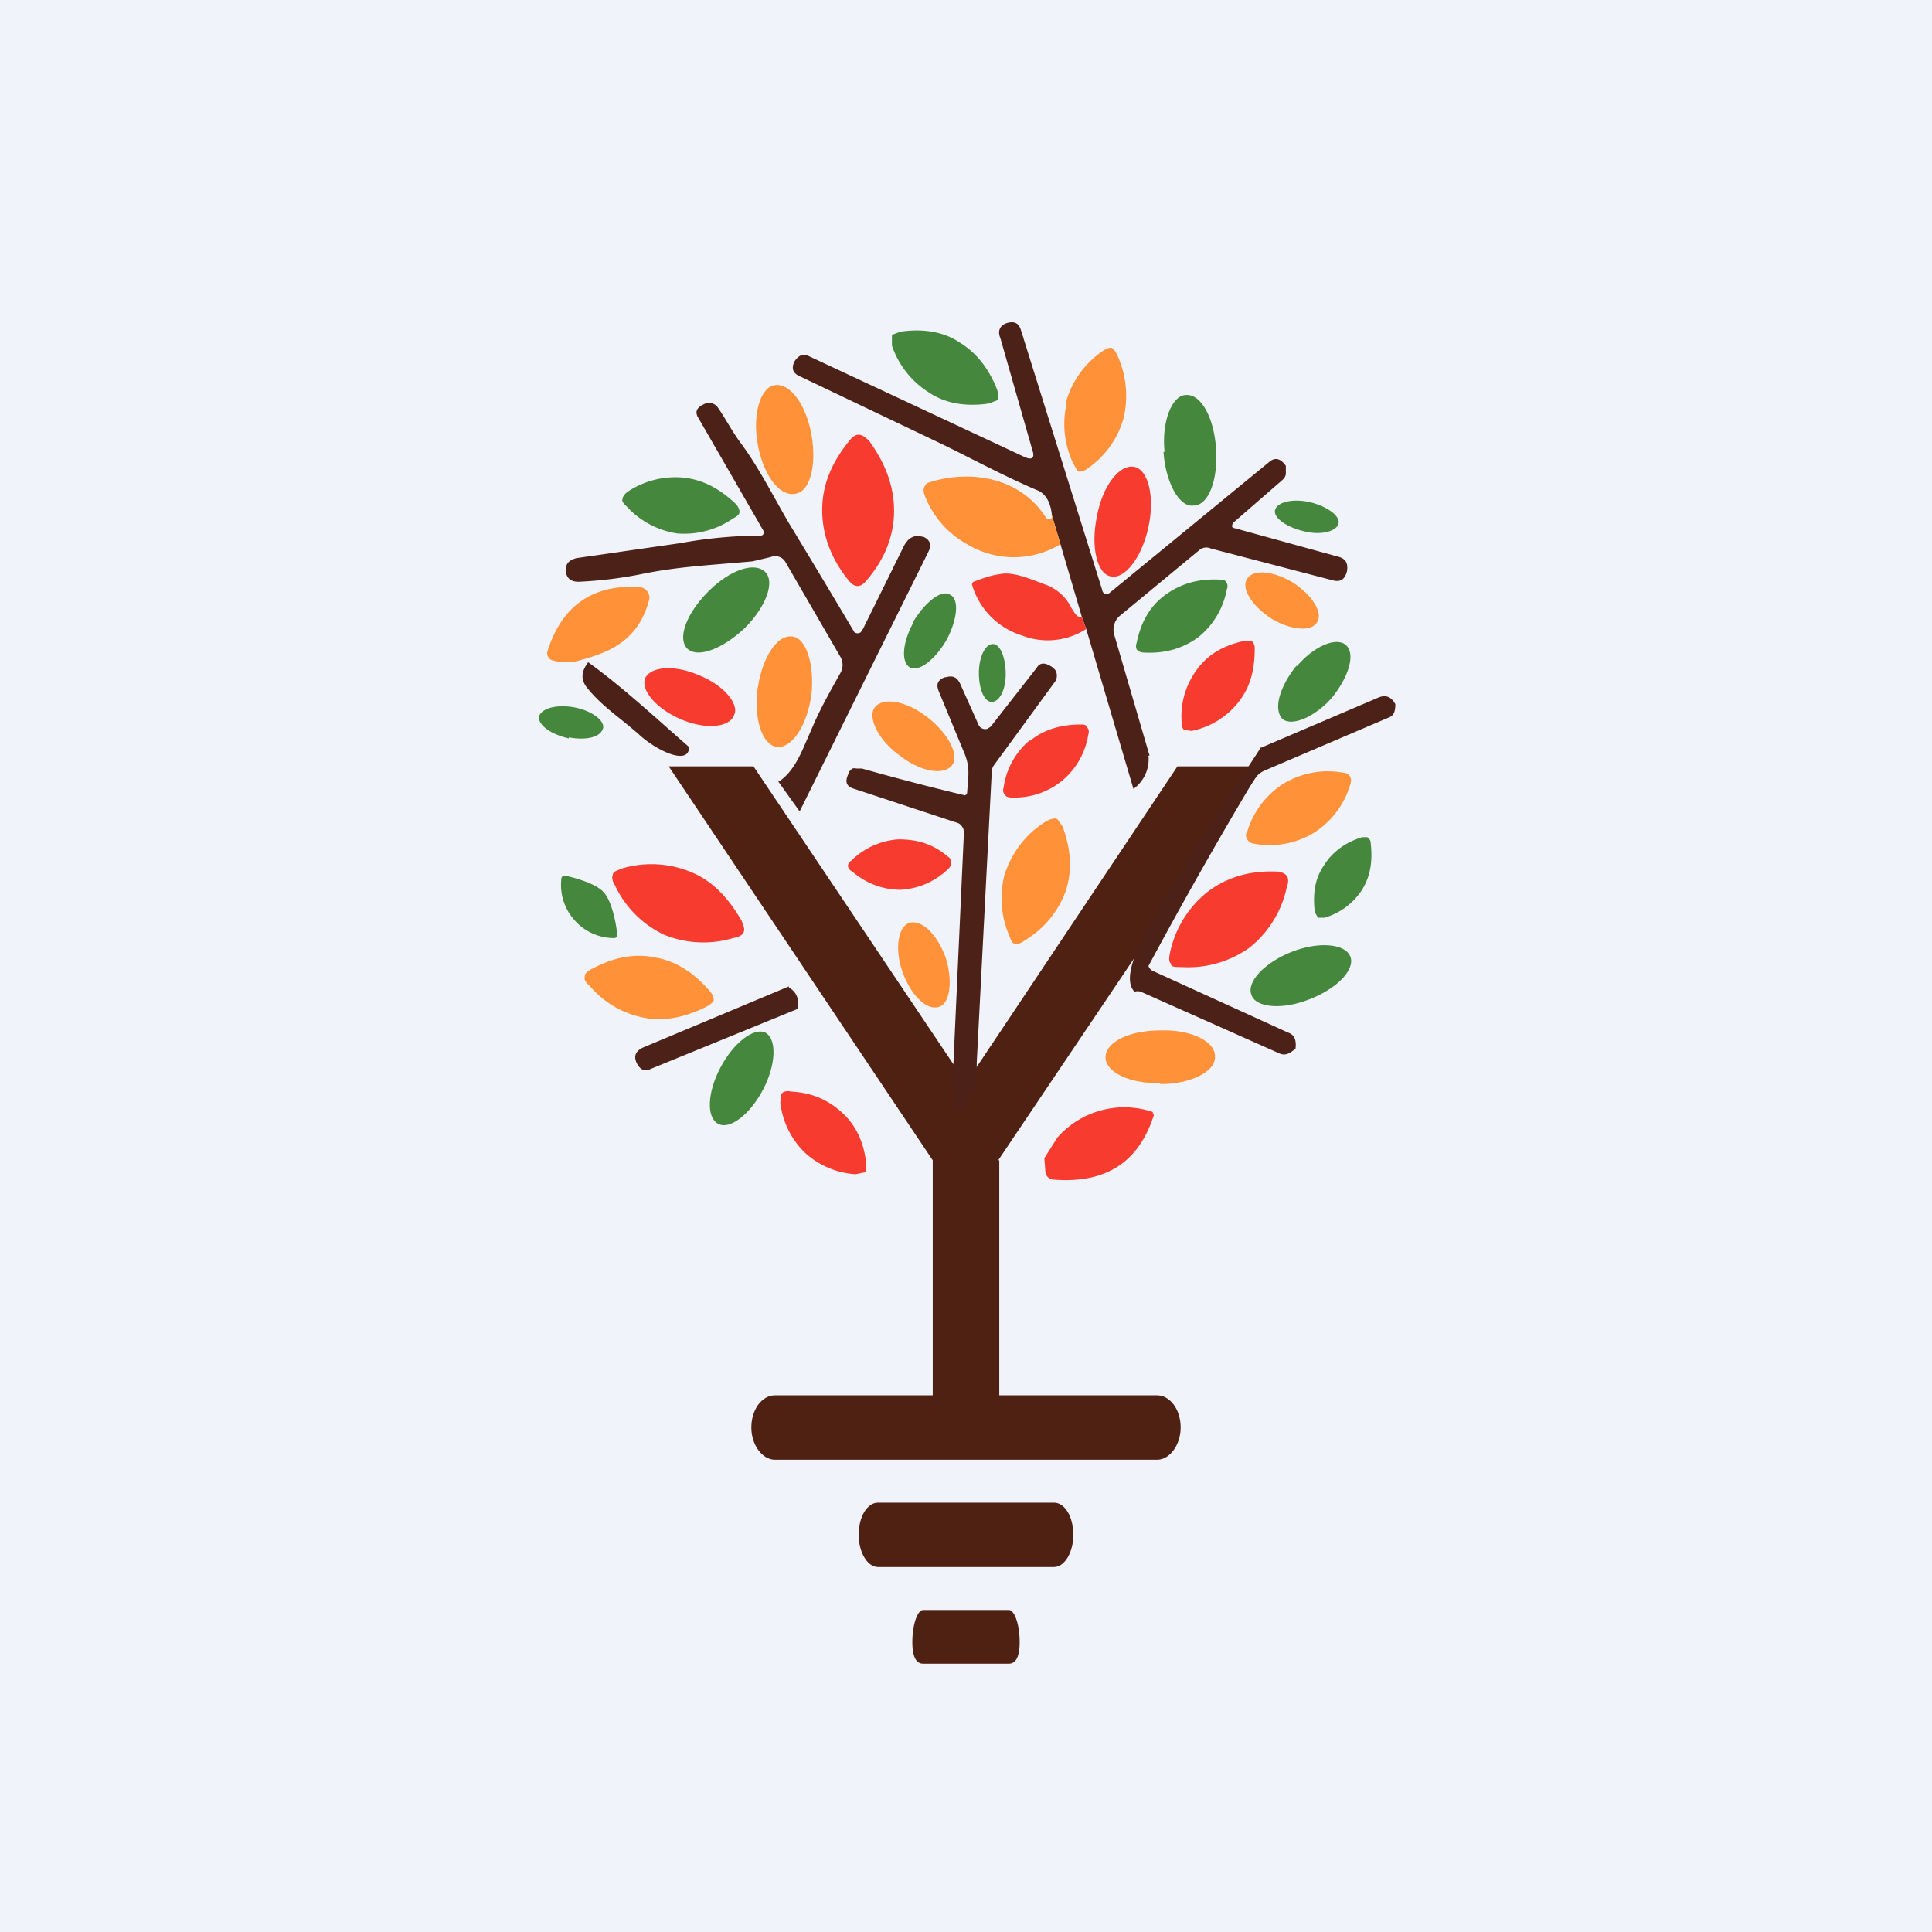 <!-- by TradingView --><svg width="18" height="18" viewBox="0 0 18 18" xmlns="http://www.w3.org/2000/svg"><path fill="#F0F3FA" d="M0 0h18v18H0z"/><path d="m9.3 10.81 2.47-3.67h-.8L9 10.09 7.02 7.14h-.79l2.46 3.67v2.69h.62v-2.69Z" fill="#4E2113"/><path d="M7 13.3c0-.17.1-.3.22-.3h3.56c.12 0 .22.13.22.3 0 .16-.1.3-.22.3H7.22c-.12 0-.22-.14-.22-.3ZM8 14.3c0-.17.08-.3.18-.3h1.64c.1 0 .18.13.18.3 0 .16-.08.3-.18.3H8.18c-.1 0-.18-.14-.18-.3ZM8.5 15.3c0-.17.05-.3.1-.3h.8c.05 0 .1.13.1.3 0 .16-.05.2-.1.2h-.8c-.05 0-.1-.04-.1-.2Z" fill="#4E2113"/><path d="M10.7 7.04a.34.34 0 0 1-.14.31l-.44-1.49-.04-.11-.2-.68-.08-.27c-.01-.12-.06-.2-.13-.23-.31-.13-.66-.32-.91-.44l-1.3-.62c-.07-.03-.09-.07-.06-.14.04-.06.08-.08.14-.05l2.01.94c.07.03.09 0 .07-.06l-.3-1.05c-.03-.07 0-.12.06-.14.07-.02.11 0 .13.06l.76 2.43a.04.04 0 0 0 .02.03.04.04 0 0 0 .04 0l1.5-1.23c.05-.04.1-.03.15.04v.07c0 .03-.02.05-.03.06l-.46.4-.01.02v.02a.03.03 0 0 0 .02.01l.98.27c.06.02.08.06.07.13-.02.08-.06.1-.12.09l-1.15-.3a.1.1 0 0 0-.1.01l-.75.62a.17.17 0 0 0-.05.17l.33 1.13ZM7.26 7.28c.1-.07.16-.17.22-.3l.1-.23c.07-.16.16-.32.25-.48a.15.15 0 0 0 0-.15l-.51-.88a.11.11 0 0 0-.14-.05l-.17.04c-.45.04-.7.05-1.04.12-.15.03-.35.06-.58.07-.07 0-.11-.03-.12-.1 0-.07.03-.1.1-.12l.97-.14a4.26 4.26 0 0 1 .75-.07.03.03 0 0 0 .02-.01.04.04 0 0 0 0-.04l-.6-1.04c-.04-.06-.02-.1.04-.13l.02-.01a.1.1 0 0 1 .12.04c.07.1.13.22.22.34.17.23.33.55.45.75a115.6 115.6 0 0 1 .6 1 .05.05 0 0 0 .06 0l.02-.03.38-.77c.04-.08.1-.11.17-.09h.01c.07.03.08.08.05.14l-1.2 2.42-.2-.28Z" fill="#4C2117"/><path d="m9.8 4.8.08.27a.84.84 0 0 1-.87 0 .87.87 0 0 1-.4-.47.09.09 0 0 1 .03-.1l.03-.01c.4-.12.85-.03 1.08.34a.03.03 0 0 0 .04 0c.01 0 .02-.02 0-.03Z" fill="#FF9139"/><path d="m10.08 5.75.04.11a.66.66 0 0 1-.6.06.7.7 0 0 1-.46-.46.03.03 0 0 1 .01-.04c.08-.03.16-.06.24-.07.13-.03.3.05.44.1.1.04.18.11.23.21.04.07.07.1.1.09Z" fill="#F73C2F"/><path d="M5.41 6.15a.46.46 0 0 1-.27 0 .07.07 0 0 1-.04-.08c.13-.42.42-.63.86-.6a.1.1 0 0 1 .09.11c-.1.4-.39.5-.64.57Z" fill="#FF9139"/><path d="M6.42 6.96c0 .18-.31.03-.47-.12-.17-.15-.34-.26-.47-.42-.08-.09-.06-.17 0-.25.32.23.63.52.94.79ZM8.98 10.32a.04.04 0 0 1-.04.02.04.04 0 0 1-.03-.02c-.04-.2-.03-.28-.03-.35l.1-2.2a.1.1 0 0 0-.05-.1l-.97-.32c-.07-.02-.09-.06-.06-.13l.01-.03.03-.03a.1.1 0 0 1 .04 0h.05a23.8 23.8 0 0 0 .96.25.03.03 0 0 0 .02-.02c.01-.15.03-.23-.02-.36l-.24-.58c-.03-.07-.02-.11.05-.14h.01c.07-.02.11 0 .14.07l.17.38a.07.07 0 0 0 .08.03l.03-.02.43-.55c.03-.05.08-.05.15 0l.02.02a.1.1 0 0 1 0 .11l-.57.78a.11.11 0 0 0-.02.06L9.1 9.9c0 .15 0 .21-.12.43ZM11.74 6.97l1.1-.47c.07-.03.12-.01.16.06 0 .06-.01.1-.05.12l-1.17.5a.22.22 0 0 0-.1.09A43.63 43.63 0 0 0 10.7 9a.08.08 0 0 0 .05.05l1.25.57c.06.02.08.07.07.15-.06.05-.1.07-.16.04l-1.28-.57a.09.09 0 0 0-.06 0c-.2-.21.32-.96 1.18-2.28ZM7.35 9.2c.07.04.1.11.08.2l-1.37.56c-.06.03-.1 0-.13-.06-.03-.07 0-.11.06-.14l1.36-.57Z" fill="#4C2117"/><path d="m9.73 10.79.12-.19a.83.83 0 0 1 .89-.24v.01a.03.03 0 0 1 .01.02c-.14.44-.45.64-.94.6a.08.08 0 0 1-.07-.07l-.01-.13Z" fill="#F73C2F"/><path d="M8.66 3.66a.83.83 0 0 1-.35-.44v-.1l.08-.03c.21-.03.4 0 .55.1.16.1.27.24.35.44.01.04.02.07 0 .1l-.08.03c-.21.03-.4 0-.55-.1Z" fill="#44873D"/><path d="M9.93 3.75a.86.86 0 0 1 .33-.47c.04-.03.07-.04.09-.04.02 0 .04.03.06.07.09.2.1.4.06.58a.85.85 0 0 1-.33.47c-.04.03-.07.04-.1.03L10 4.32a.85.85 0 0 1-.06-.57ZM7.06 4.14c.05.28.2.49.35.46.14-.02.2-.27.15-.55-.05-.28-.2-.49-.35-.46-.13.03-.2.28-.15.55Z" fill="#FF9139"/><path d="M10.84 4.21c.02.29.15.52.28.5.14 0 .23-.24.21-.53-.02-.29-.14-.51-.28-.5-.13 0-.23.25-.2.53Z" fill="#44873D"/><path d="M8 4.05c.03 0 .06.02.1.06.15.21.23.42.23.65 0 .22-.08.44-.25.64-.03.04-.06.06-.09.06s-.06-.02-.09-.06c-.16-.2-.24-.42-.24-.65 0-.22.08-.43.25-.64.03-.04.06-.06.09-.06ZM10.22 4.81c-.06.28 0 .54.13.56.13.03.29-.18.35-.46s0-.53-.13-.56c-.14-.03-.3.18-.35.46Z" fill="#F73C2F"/><path d="M6.31 4.97a.8.8 0 0 1-.47-.25c-.03-.03-.05-.05-.04-.07 0-.02.02-.05.05-.07a.8.8 0 0 1 .52-.13c.18.02.33.1.48.24.03.03.04.06.04.08 0 .02-.02.04-.06.06a.8.8 0 0 1-.52.14ZM12.15 4.95c.16.04.3 0 .32-.07.02-.07-.1-.16-.26-.2-.17-.04-.31 0-.33.07-.02.07.1.16.27.2ZM6.94 5.85c.2-.2.28-.43.19-.52-.1-.1-.33-.02-.53.18-.2.2-.29.43-.2.53.1.1.34 0 .54-.19Z" fill="#44873D"/><path d="M11.84 5.76c.18.11.37.13.43.04s-.04-.25-.22-.37c-.18-.11-.37-.13-.43-.04s.04.25.22.37Z" fill="#FF9139"/><path d="M11.16 5.94c-.14.1-.3.15-.5.14-.03 0-.05-.01-.07-.03a.08.08 0 0 1 0-.06c.04-.2.13-.35.27-.45.14-.1.3-.15.5-.14.03 0 .05 0 .06.02.02.02.02.05.01.07a.74.74 0 0 1-.27.45ZM8.51 5.8c-.1.18-.12.37-.03.42.08.04.23-.07.34-.26.1-.19.12-.38.03-.42-.08-.05-.23.07-.34.25Z" fill="#44873D"/><path d="M7.06 6.4c-.04.3.04.54.18.56.14.01.28-.2.32-.49.03-.28-.05-.53-.18-.54-.14-.02-.28.2-.32.48Z" fill="#FF9139"/><path d="M11.54 6.54a.74.74 0 0 1-.44.27l-.07-.01a.08.08 0 0 1-.02-.06.73.73 0 0 1 .14-.5c.1-.14.25-.23.45-.27h.06c.02.02.03.04.03.07 0 .2-.04.36-.15.5Z" fill="#F73C2F"/><path d="M9.12 6.27c0 .15.05.27.12.27.07 0 .13-.11.13-.26 0-.15-.05-.28-.12-.28-.07 0-.13.12-.13.27ZM12.08 6.2c-.16.2-.22.41-.13.5.09.07.3-.02.46-.2.16-.2.22-.41.13-.49-.09-.08-.3.01-.46.2Z" fill="#44873D"/><path d="M6.34 6.7c.23.1.46.08.5-.04.05-.1-.1-.28-.33-.37-.23-.1-.45-.08-.5.03-.04.11.1.28.33.38Z" fill="#F73C2F"/><path d="M8.37 7.03c.2.16.42.2.5.1.07-.09-.03-.29-.22-.44-.2-.16-.42-.2-.5-.1-.07.09.03.3.22.44Z" fill="#FF9139"/><path d="M5.3 6.87c.16.03.3 0 .32-.09.01-.07-.11-.16-.27-.19-.17-.03-.31.01-.33.09 0 .08.11.16.28.2Z" fill="#44873D"/><path d="M9.6 6.9c.12-.1.28-.15.47-.15.03 0 .05 0 .06.03.01.01.02.03.01.06a.7.7 0 0 1-.24.43.7.7 0 0 1-.48.16c-.03 0-.05-.01-.06-.03-.01-.01-.02-.03-.01-.06a.7.7 0 0 1 .24-.44Z" fill="#F73C2F"/><path d="M12.58 7.24c.01.02.01.04 0 .07a.8.8 0 0 1-.34.45.8.8 0 0 1-.56.1.08.08 0 0 1-.06-.04c-.01-.02-.02-.05 0-.07a.8.8 0 0 1 .34-.45.8.8 0 0 1 .56-.1c.03 0 .05.02.06.04ZM9.37 8.12a.89.89 0 0 1 .38-.47c.04-.02.07-.03.1-.02l.05.07c.08.22.09.41.03.6a.89.89 0 0 1-.38.46c-.04.03-.07.04-.1.03-.02 0-.03-.03-.05-.08a.88.88 0 0 1-.03-.6Z" fill="#FF9139"/><path d="M12.69 8.29a.62.62 0 0 1-.35.26h-.06l-.03-.05c-.02-.17 0-.31.08-.43.08-.13.2-.22.36-.27h.05c.02.02.03.03.03.05.02.17 0 .31-.08.44Z" fill="#44873D"/><path d="M8.37 7.82c.17 0 .32.04.46.16.02.01.03.03.03.05 0 .02 0 .04-.02.06a.69.69 0 0 1-.45.2.69.69 0 0 1-.45-.17.07.07 0 0 1-.04-.05c0-.02.01-.04.03-.05a.69.69 0 0 1 .44-.2ZM6.45 8.13c.19.08.34.24.46.45.02.05.03.08.02.1-.01.03-.04.05-.1.06a.97.97 0 0 1-.64-.03.96.96 0 0 1-.46-.46c-.03-.05-.03-.08-.02-.1 0-.03.04-.04.09-.06a.96.96 0 0 1 .65.04ZM11.64 8.83a.98.98 0 0 1-.63.18c-.06 0-.1 0-.1-.03-.02-.02-.02-.05-.01-.1a.98.98 0 0 1 .35-.57c.17-.13.38-.2.64-.19.05 0 .08.02.1.04.01.02.02.05 0 .1a.98.98 0 0 1-.35.57Z" fill="#F73C2F"/><path d="M5.63 8.32c.07.08.11.28.12.38a.03.03 0 0 1-.03.04.49.49 0 0 1-.37-.17.49.49 0 0 1-.12-.38.03.03 0 0 1 .04-.03c.1.02.3.08.36.16Z" fill="#44873D"/><path d="M8.41 9.06c.08.22.23.36.34.32.1-.03.13-.24.06-.46-.08-.22-.23-.36-.34-.32-.1.03-.14.24-.06.46Z" fill="#FF9139"/><path d="M12.2 9.31c.26-.1.43-.28.38-.4-.05-.12-.3-.14-.55-.04-.25.1-.42.28-.37.4.04.12.29.14.54.04Z" fill="#44873D"/><path d="M6.1 8.92c.19.03.36.14.5.3.04.04.05.07.05.1 0 .01-.03.04-.07.06-.2.1-.4.14-.59.1a.88.88 0 0 1-.5-.3c-.04-.03-.05-.06-.04-.09 0-.02.02-.04.06-.06.2-.11.4-.15.59-.11ZM10.81 10.1c.29 0 .52-.12.51-.26 0-.14-.23-.25-.51-.24-.29 0-.51.11-.51.25s.23.25.51.24Z" fill="#FF9139"/><path d="M6.71 9.95c-.12.23-.13.46-.02.52s.3-.09.42-.32.13-.47.02-.53c-.11-.05-.3.1-.42.33Z" fill="#44873D"/><path d="M7.5 10.74a.77.77 0 0 1-.23-.47l.01-.08c.02-.02.05-.03.09-.02.2.01.35.08.48.2.12.11.2.27.22.47v.08l-.1.02a.77.77 0 0 1-.47-.2Z" fill="#F73C2F"/></svg>